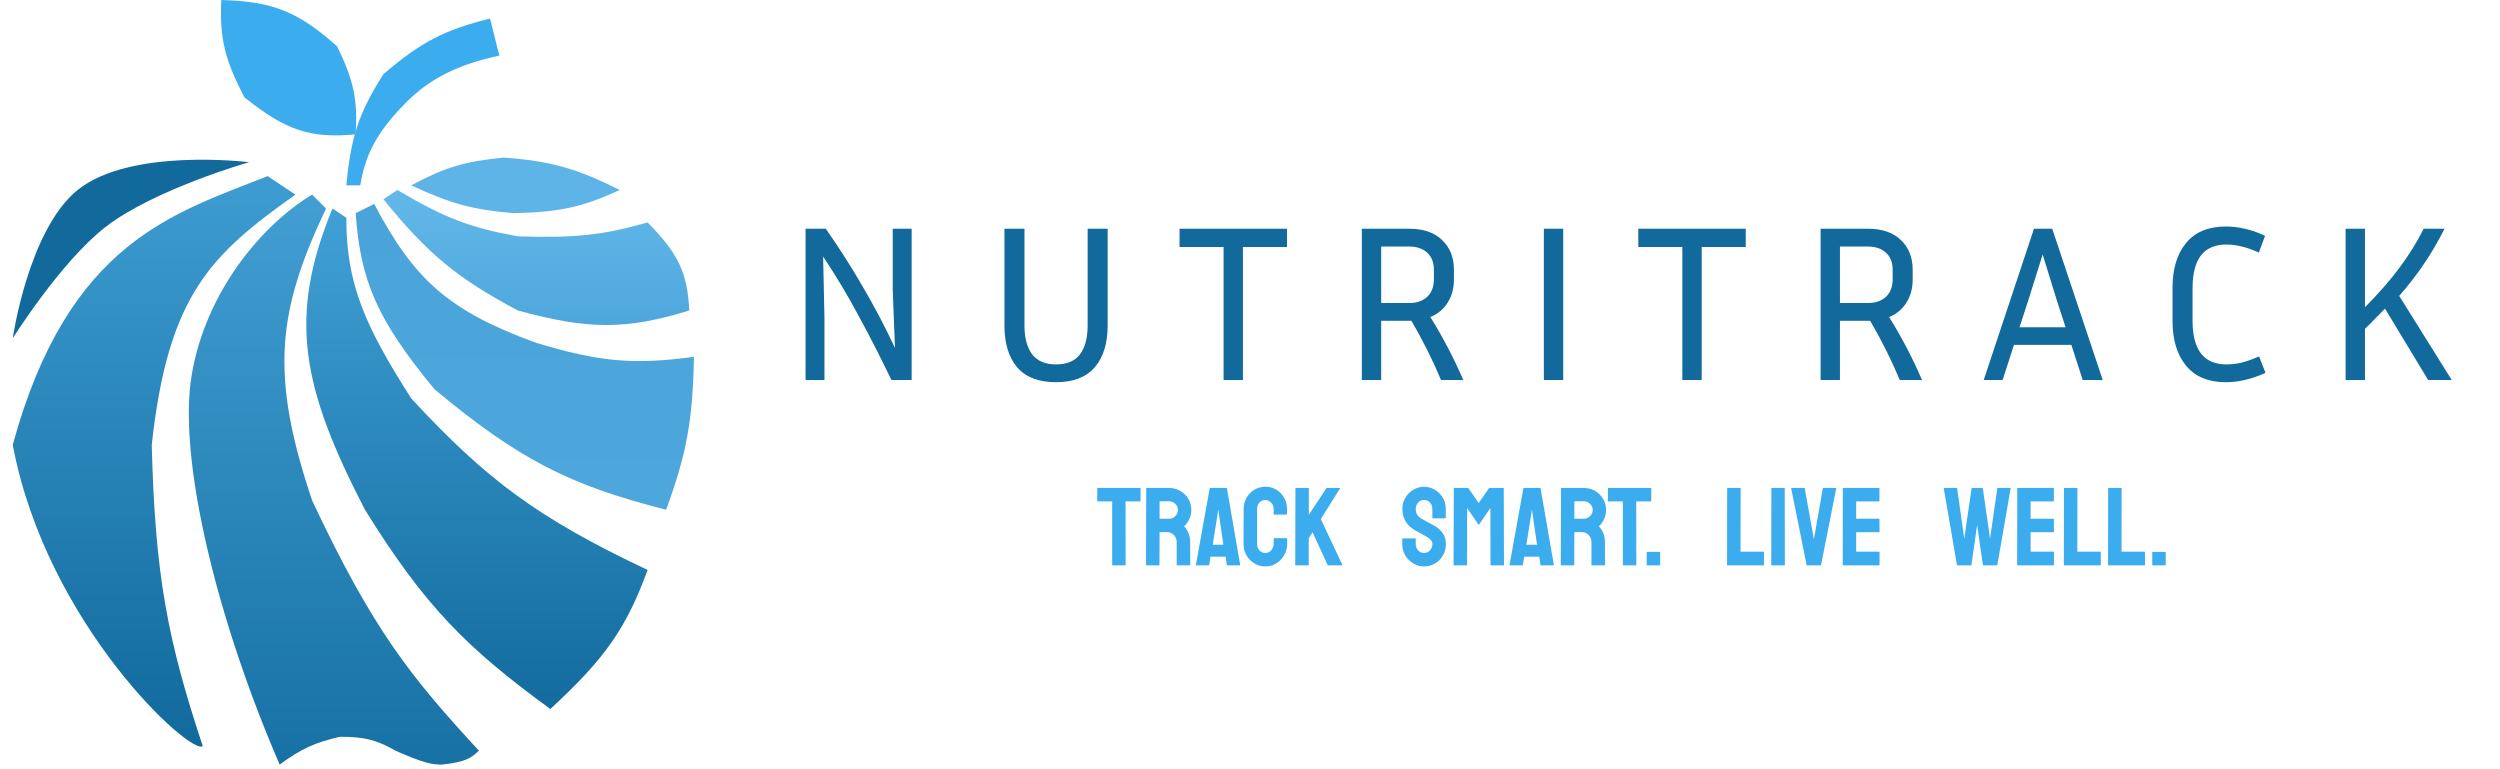 <svg width="26" height="8" viewBox="0 0 267 83" fill="none" xmlns="http://www.w3.org/2000/svg">
<path d="M120.035 61H118.682C118.646 61 118.629 60.98 118.629 60.941V54.098H117.07C117.031 54.098 117.012 54.078 117.012 54.039L117.023 52.697C117.023 52.666 117.039 52.65 117.07 52.65H121.629C121.672 52.65 121.693 52.666 121.693 52.697V54.039C121.693 54.078 121.678 54.098 121.646 54.098H120.07L120.082 60.941C120.082 60.98 120.066 61 120.035 61ZM123.686 61H122.326C122.295 61 122.279 60.98 122.279 60.941L122.303 52.697C122.303 52.666 122.318 52.65 122.35 52.65H124.775C125.209 52.65 125.607 52.756 125.971 52.967C126.334 53.178 126.623 53.461 126.838 53.816C127.057 54.172 127.166 54.574 127.166 55.023C127.166 55.316 127.121 55.582 127.031 55.82C126.941 56.059 126.836 56.26 126.715 56.424C126.598 56.588 126.49 56.709 126.393 56.787C126.826 57.268 127.043 57.832 127.043 58.48L127.055 60.941C127.055 60.98 127.035 61 126.996 61H125.637C125.605 61 125.59 60.988 125.59 60.965V58.48C125.59 58.191 125.488 57.941 125.285 57.73C125.082 57.52 124.832 57.414 124.535 57.414H123.744L123.732 60.941C123.732 60.98 123.717 61 123.686 61ZM124.775 54.086H123.744V55.973H124.775C125.021 55.973 125.24 55.881 125.432 55.697C125.627 55.514 125.725 55.289 125.725 55.023C125.725 54.77 125.631 54.551 125.443 54.367C125.256 54.18 125.033 54.086 124.775 54.086ZM127.664 60.941L129.152 52.697C129.16 52.666 129.18 52.65 129.211 52.65H130.951C130.982 52.65 131.002 52.666 131.01 52.697L132.439 60.941C132.443 60.98 132.428 61 132.393 61H131.062C131.023 61 131.002 60.98 130.998 60.941L130.869 60.062H129.234L129.105 60.941C129.102 60.98 129.082 61 129.047 61H127.711C127.68 61 127.664 60.98 127.664 60.941ZM130.014 55.41L129.475 58.779H130.629L130.137 55.41L130.066 54.965L130.014 55.41ZM135.152 61.117C134.719 61.117 134.322 61.008 133.963 60.789C133.607 60.57 133.324 60.277 133.113 59.91C132.906 59.539 132.803 59.127 132.803 58.674L132.814 54.93C132.814 54.484 132.916 54.082 133.119 53.723C133.322 53.359 133.602 53.068 133.957 52.85C134.316 52.627 134.715 52.516 135.152 52.516C135.598 52.516 135.994 52.623 136.342 52.838C136.693 53.053 136.973 53.344 137.18 53.711C137.391 54.074 137.496 54.48 137.496 54.93V55.48C137.496 55.512 137.48 55.527 137.449 55.527H136.102C136.07 55.527 136.055 55.512 136.055 55.48V54.93C136.055 54.664 135.969 54.435 135.797 54.244C135.625 54.053 135.41 53.957 135.152 53.957C134.867 53.957 134.648 54.055 134.496 54.25C134.344 54.445 134.268 54.672 134.268 54.93V58.674C134.268 58.967 134.354 59.207 134.525 59.395C134.697 59.578 134.906 59.67 135.152 59.67C135.41 59.67 135.625 59.568 135.797 59.365C135.969 59.158 136.055 58.928 136.055 58.674V58.117C136.055 58.086 136.07 58.07 136.102 58.07H137.461C137.492 58.07 137.508 58.086 137.508 58.117V58.674C137.508 59.123 137.402 59.533 137.191 59.904C136.977 60.272 136.693 60.566 136.342 60.789C135.99 61.008 135.594 61.117 135.152 61.117ZM139.787 61H138.428C138.396 61 138.381 60.98 138.381 60.941L138.404 52.709C138.404 52.67 138.42 52.65 138.451 52.65H139.799C139.83 52.65 139.846 52.67 139.846 52.709V55.551L141.727 52.697C141.758 52.666 141.787 52.65 141.814 52.65H143.191C143.227 52.65 143.234 52.666 143.215 52.697L141.141 56.008L143.467 60.953C143.486 60.984 143.467 61 143.408 61H141.943C141.904 61 141.881 60.984 141.873 60.953L140.25 57.426L139.834 58.082V60.941C139.834 60.98 139.818 61 139.787 61ZM152.279 61.117C151.854 61.117 151.461 61.008 151.102 60.789C150.746 60.57 150.461 60.279 150.246 59.916C150.035 59.549 149.93 59.147 149.93 58.709V58.158C149.93 58.115 149.949 58.094 149.988 58.094H151.336C151.367 58.094 151.383 58.115 151.383 58.158V58.709C151.383 58.971 151.471 59.197 151.646 59.389C151.822 59.576 152.033 59.67 152.279 59.67C152.529 59.67 152.742 59.574 152.918 59.383C153.094 59.188 153.182 58.963 153.182 58.709C153.182 58.416 152.99 58.16 152.607 57.941C152.545 57.902 152.463 57.855 152.361 57.801C152.264 57.742 152.146 57.676 152.01 57.602C151.873 57.527 151.74 57.455 151.611 57.385C151.482 57.31 151.357 57.24 151.236 57.174C150.799 56.916 150.473 56.594 150.258 56.207C150.047 55.816 149.941 55.379 149.941 54.895C149.941 54.449 150.051 54.047 150.27 53.688C150.488 53.332 150.773 53.051 151.125 52.844C151.48 52.633 151.865 52.527 152.279 52.527C152.705 52.527 153.096 52.633 153.451 52.844C153.807 53.059 154.09 53.344 154.301 53.699C154.516 54.055 154.623 54.453 154.623 54.895V55.879C154.623 55.91 154.607 55.926 154.576 55.926H153.229C153.197 55.926 153.182 55.91 153.182 55.879L153.17 54.895C153.17 54.613 153.082 54.385 152.906 54.209C152.73 54.033 152.521 53.945 152.279 53.945C152.033 53.945 151.822 54.039 151.646 54.227C151.471 54.414 151.383 54.637 151.383 54.895C151.383 55.156 151.438 55.375 151.547 55.551C151.66 55.727 151.865 55.895 152.162 56.055C152.193 56.07 152.266 56.109 152.379 56.172C152.492 56.234 152.617 56.305 152.754 56.383C152.895 56.457 153.021 56.525 153.135 56.588C153.248 56.647 153.316 56.682 153.34 56.693C153.738 56.916 154.053 57.19 154.283 57.514C154.518 57.838 154.635 58.236 154.635 58.709C154.635 59.166 154.529 59.576 154.318 59.94C154.104 60.303 153.818 60.59 153.463 60.801C153.107 61.012 152.713 61.117 152.279 61.117ZM156.873 61H155.514C155.482 61 155.467 60.98 155.467 60.941L155.49 52.697C155.49 52.666 155.506 52.65 155.537 52.65H157.002C157.033 52.65 157.061 52.666 157.084 52.697L158.18 54.279L159.27 52.697C159.293 52.666 159.322 52.65 159.357 52.65H160.828C160.863 52.65 160.881 52.666 160.881 52.697L160.904 60.941C160.904 60.98 160.889 61 160.857 61H159.498C159.467 61 159.451 60.98 159.451 60.941L159.439 54.818L158.18 56.647L156.932 54.818L156.92 60.941C156.92 60.98 156.904 61 156.873 61ZM161.508 60.941L162.996 52.697C163.004 52.666 163.023 52.65 163.055 52.65H164.795C164.826 52.65 164.846 52.666 164.854 52.697L166.283 60.941C166.287 60.98 166.271 61 166.236 61H164.906C164.867 61 164.846 60.98 164.842 60.941L164.713 60.062H163.078L162.949 60.941C162.945 60.98 162.926 61 162.891 61H161.555C161.523 61 161.508 60.98 161.508 60.941ZM163.857 55.41L163.318 58.779H164.473L163.98 55.41L163.91 54.965L163.857 55.41ZM168.439 61H167.08C167.049 61 167.033 60.98 167.033 60.941L167.057 52.697C167.057 52.666 167.072 52.65 167.104 52.65H169.529C169.963 52.65 170.361 52.756 170.725 52.967C171.088 53.178 171.377 53.461 171.592 53.816C171.811 54.172 171.92 54.574 171.92 55.023C171.92 55.316 171.875 55.582 171.785 55.82C171.695 56.059 171.59 56.26 171.469 56.424C171.352 56.588 171.244 56.709 171.146 56.787C171.58 57.268 171.797 57.832 171.797 58.48L171.809 60.941C171.809 60.98 171.789 61 171.75 61H170.391C170.359 61 170.344 60.988 170.344 60.965V58.48C170.344 58.191 170.242 57.941 170.039 57.73C169.836 57.52 169.586 57.414 169.289 57.414H168.498L168.486 60.941C168.486 60.98 168.471 61 168.439 61ZM169.529 54.086H168.498V55.973H169.529C169.775 55.973 169.994 55.881 170.186 55.697C170.381 55.514 170.479 55.289 170.479 55.023C170.479 54.77 170.385 54.551 170.197 54.367C170.01 54.18 169.787 54.086 169.529 54.086ZM175.137 61H173.783C173.748 61 173.73 60.98 173.73 60.941V54.098H172.172C172.133 54.098 172.113 54.078 172.113 54.039L172.125 52.697C172.125 52.666 172.141 52.65 172.172 52.65H176.73C176.773 52.65 176.795 52.666 176.795 52.697V54.039C176.795 54.078 176.779 54.098 176.748 54.098H175.172L175.184 60.941C175.184 60.98 175.168 61 175.137 61ZM177.709 61H176.35C176.318 61 176.303 60.984 176.303 60.953V59.594C176.303 59.562 176.318 59.547 176.35 59.547H177.709C177.74 59.547 177.756 59.562 177.756 59.594V60.953C177.756 60.984 177.74 61 177.709 61ZM188.9 61H185.021C184.99 61 184.975 60.98 184.975 60.941L184.986 52.709C184.986 52.67 185.006 52.65 185.045 52.65H186.381C186.42 52.65 186.439 52.67 186.439 52.709L186.428 59.523H188.9C188.939 59.523 188.959 59.543 188.959 59.582V60.941C188.959 60.98 188.939 61 188.9 61ZM191.162 61H189.803C189.764 61 189.744 60.98 189.744 60.941L189.756 52.697C189.756 52.666 189.771 52.65 189.803 52.65H191.15C191.182 52.65 191.197 52.666 191.197 52.697L191.209 60.941C191.209 60.98 191.193 61 191.162 61ZM195.064 61H193.611C193.576 61 193.557 60.98 193.553 60.941L191.895 52.697C191.887 52.666 191.902 52.65 191.941 52.65H193.301C193.332 52.65 193.352 52.666 193.359 52.697L194.344 58.193L195.305 52.697C195.312 52.666 195.332 52.65 195.363 52.65H196.705C196.748 52.65 196.764 52.666 196.752 52.697L195.123 60.941C195.119 60.98 195.1 61 195.064 61ZM201.381 61H197.502C197.471 61 197.455 60.98 197.455 60.941L197.467 52.697C197.467 52.666 197.482 52.65 197.514 52.65H201.369C201.4 52.65 201.416 52.67 201.416 52.709V54.051C201.416 54.082 201.4 54.098 201.369 54.098H198.908V55.973H201.369C201.4 55.973 201.416 55.988 201.416 56.02L201.428 57.379C201.428 57.41 201.412 57.426 201.381 57.426H198.908V59.523H201.381C201.412 59.523 201.428 59.543 201.428 59.582V60.953C201.428 60.984 201.412 61 201.381 61ZM211.289 61H209.836C209.801 61 209.781 60.98 209.777 60.941L208.359 52.697C208.352 52.666 208.363 52.65 208.395 52.65H209.742C209.773 52.65 209.793 52.666 209.801 52.697L210.568 58.117L211.359 52.697C211.367 52.666 211.391 52.65 211.43 52.65H212.514C212.545 52.65 212.564 52.666 212.572 52.697L213.352 58.117L214.131 52.697C214.139 52.666 214.158 52.65 214.189 52.65H215.525C215.564 52.65 215.58 52.666 215.572 52.697L214.143 60.941C214.139 60.957 214.127 60.971 214.107 60.982L214.084 61H212.631C212.607 61 212.588 60.98 212.572 60.941L211.957 56.635L211.348 60.941C211.344 60.98 211.324 61 211.289 61ZM220.201 61H216.322C216.291 61 216.275 60.98 216.275 60.941L216.287 52.697C216.287 52.666 216.303 52.65 216.334 52.65H220.189C220.221 52.65 220.236 52.67 220.236 52.709V54.051C220.236 54.082 220.221 54.098 220.189 54.098H217.729V55.973H220.189C220.221 55.973 220.236 55.988 220.236 56.02L220.248 57.379C220.248 57.41 220.232 57.426 220.201 57.426H217.729V59.523H220.201C220.232 59.523 220.248 59.543 220.248 59.582V60.953C220.248 60.984 220.232 61 220.201 61ZM225.24 61H221.361C221.33 61 221.314 60.98 221.314 60.941L221.326 52.709C221.326 52.67 221.346 52.65 221.385 52.65H222.721C222.76 52.65 222.779 52.67 222.779 52.709L222.768 59.523H225.24C225.279 59.523 225.299 59.543 225.299 59.582V60.941C225.299 60.98 225.279 61 225.24 61ZM230.01 61H226.131C226.1 61 226.084 60.98 226.084 60.941L226.096 52.709C226.096 52.67 226.115 52.65 226.154 52.65H227.49C227.529 52.65 227.549 52.67 227.549 52.709L227.537 59.523H230.01C230.049 59.523 230.068 59.543 230.068 59.582V60.941C230.068 60.98 230.049 61 230.01 61ZM232.26 61H230.9C230.869 61 230.854 60.984 230.854 60.953V59.594C230.854 59.562 230.869 59.547 230.9 59.547H232.26C232.291 59.547 232.307 59.562 232.307 59.594V60.953C232.307 60.984 232.291 61 232.26 61Z" fill="#3BACED"/>
<path d="M25 10.5C22.851 6.4 22.32 4.101 22.5 0C27.961 0.163 30.722 1.182 35 5C36.81 8.715 37.231 10.795 37 14.5C32.179 14.935 29.545 14.151 25 10.5Z" fill="#3BACED"/>
<path d="M36 20H37.5C38 17 39 14.5 42.5 11C45 8.5 48.022 6.951 52.5 6L51.5 2C46.672 3.207 44.135 4.456 40 8C37.344 12.167 36.474 14.796 36 20Z" fill="#3BACED"/>
<path d="M53 17C48.767 17.413 46.577 18.064 43 20C47.237 21.981 49.646 22.627 54 23C58.958 22.905 61.473 22.354 65.5 20.5C60.788 18.146 58.051 17.386 53 17Z" fill="#5FB4E7"/>
<path d="M54.5 33.5C47.984 30.031 44.795 27.424 40 21.5L41.5 20.5C46.491 23.461 49.335 24.576 54.5 25.5C60.597 25.7 63.673 25.384 68.5 24C71.779 27.318 72.796 29.39 73 33.5C66.166 35.598 62.115 35.589 54.5 33.5Z" fill="url(#paint0_linear_1_16)"/>
<path d="M45.5 42C39.27 34.435 37.518 30.281 37 23L39 22C43.303 30.173 47.028 33.554 56.5 37C63.132 38.991 66.854 39.411 73.5 38.5C73.378 45.386 72.702 48.99 70.5 55C60.011 52.35 54.539 49.511 45.5 42Z" fill="url(#paint1_linear_1_16)"/>
<path d="M36 23.5L34.5 22.5C29.675 34.208 31.157 41.757 38.004 55C44.44 65.38 48.949 69.899 58.004 76.5C64.013 70.978 66.227 67.679 68.504 61.5C56.673 55.905 51.152 51.801 43.004 43C38.082 35.291 35.956 30.653 36 23.5Z" fill="url(#paint2_linear_1_16)"/>
<path d="M32.302 21L33.802 22.5C28.539 33.613 27.729 40.388 32.302 54C38.847 67.927 42.909 72.994 50.302 81C49.457 81.8 48.879 82.217 46.302 82.5C45.203 82.488 44.433 82.377 41.302 81C39.273 79.847 37.974 79.491 35.302 79.5C32.575 80.127 31.137 80.785 28.802 82.5C22.034 66.882 17.802 49.5 19.302 40.5C20.802 31.5 26.875 24.254 32.302 21Z" fill="url(#paint3_linear_1_16)"/>
<path d="M0 48C6 26 17.5 23 27.5 19L30.5 21C21.34 27.5 16.754 31.861 15 48C15.354 62.122 16.725 69.105 20.5 80.5C19.314 81.617 3.654 67.448 0 48Z" fill="url(#paint4_linear_1_16)"/>
<path d="M7 20.5C1.692 24.782 0 36.5 0 36.5C0 36.5 5.181 28.24 10 24.5C15.247 20.428 25.5 17.5 25.5 17.5C25.5 17.5 12.697 15.905 7 20.5Z" fill="#11699C"/>
<path d="M85.544 41V24.68H87.728C89.184 26.76 90.52 28.856 91.736 30.968C92.968 33.064 94.12 35.256 95.192 37.544L94.952 31.304V24.68H96.992V41H94.808C93.688 38.664 92.528 36.392 91.328 34.184C90.144 31.96 88.848 29.792 87.44 27.68L87.584 34.328V41H85.544ZM107.005 24.68H109.165V35.144C109.165 36.456 109.437 37.48 109.981 38.216C110.541 38.952 111.405 39.32 112.573 39.32C113.757 39.32 114.621 38.952 115.165 38.216C115.709 37.48 115.981 36.456 115.981 35.144V24.68H118.141V35.144C118.141 37.048 117.677 38.544 116.749 39.632C115.821 40.704 114.429 41.24 112.573 41.24C110.701 41.24 109.301 40.704 108.373 39.632C107.461 38.544 107.005 37.048 107.005 35.144V24.68ZM125.898 26.648V24.68H137.49V26.648H132.738V41H130.65V26.648H125.898ZM147.655 34.616V41H145.567V24.68H150.679C152.215 24.68 153.399 25.088 154.231 25.904C155.079 26.704 155.503 27.776 155.503 29.12V30.152C155.503 31.112 155.279 31.944 154.831 32.648C154.399 33.352 153.775 33.872 152.959 34.208C153.647 35.312 154.287 36.432 154.879 37.568C155.471 38.704 156.015 39.848 156.511 41H154.111C153.199 38.824 152.135 36.696 150.919 34.616H147.655ZM150.679 26.6H147.655V32.696H150.679C151.495 32.696 152.143 32.472 152.623 32.024C153.103 31.56 153.343 30.936 153.343 30.152V29.12C153.343 28.32 153.103 27.704 152.623 27.272C152.143 26.824 151.495 26.6 150.679 26.6ZM167.296 41H165.208V24.68H167.296V41ZM175.398 26.648V24.68H186.99V26.648H182.238V41H180.15V26.648H175.398ZM197.155 34.616V41H195.067V24.68H200.179C201.715 24.68 202.899 25.088 203.731 25.904C204.579 26.704 205.003 27.776 205.003 29.12V30.152C205.003 31.112 204.779 31.944 204.331 32.648C203.899 33.352 203.275 33.872 202.459 34.208C203.147 35.312 203.787 36.432 204.379 37.568C204.971 38.704 205.515 39.848 206.011 41H203.611C202.699 38.824 201.635 36.696 200.419 34.616H197.155ZM200.179 26.6H197.155V32.696H200.179C200.995 32.696 201.643 32.472 202.123 32.024C202.603 31.56 202.843 30.936 202.843 30.152V29.12C202.843 28.32 202.603 27.704 202.123 27.272C201.643 26.824 200.995 26.6 200.179 26.6ZM223.348 41L222.124 37.208H215.932L214.708 41H212.668L218.092 24.68H220.06L225.508 41H223.348ZM217.444 32.504L216.532 35.312H221.5L220.588 32.504L219.028 27.464L217.444 32.504ZM235.202 34.64C235.202 36.144 235.498 37.304 236.09 38.12C236.698 38.92 237.626 39.32 238.874 39.32C239.418 39.32 239.954 39.256 240.482 39.128C241.01 39 241.642 38.776 242.378 38.456L243.074 40.232C242.29 40.584 241.546 40.84 240.842 41C240.138 41.16 239.458 41.24 238.802 41.24C236.914 41.24 235.482 40.648 234.506 39.464C233.53 38.28 233.042 36.672 233.042 34.64V31.04C233.042 29.008 233.53 27.4 234.506 26.216C235.482 25.032 236.914 24.44 238.802 24.44C239.458 24.44 240.138 24.52 240.842 24.68C241.562 24.84 242.29 25.096 243.026 25.448L242.354 27.248C241.058 26.672 239.898 26.384 238.874 26.384C237.626 26.384 236.698 26.784 236.09 27.584C235.498 28.384 235.202 29.536 235.202 31.04V34.64ZM260.62 41L255.964 33.296C255.628 33.648 255.276 34.008 254.908 34.376C254.556 34.744 254.188 35.112 253.804 35.48V41H251.716V24.68H253.804V33.152C255.308 31.632 256.564 30.192 257.572 28.832C258.58 27.472 259.436 26.088 260.14 24.68H262.396C261.676 26.088 260.924 27.368 260.14 28.52C259.372 29.656 258.492 30.792 257.5 31.928L263.164 41H260.62Z" fill="#11699C"/>
<defs>
<linearGradient id="paint0_linear_1_16" x1="56.5" y1="20.5" x2="56.5" y2="35.07" gradientUnits="userSpaceOnUse">
<stop stop-color="#63B8EA"/>
<stop offset="1" stop-color="#4EA7DC"/>
</linearGradient>
<linearGradient id="paint1_linear_1_16" x1="55.25" y1="22" x2="55.25" y2="55" gradientUnits="userSpaceOnUse">
<stop stop-color="#4AA4D9"/>
<stop offset="1" stop-color="#4EA7DC"/>
</linearGradient>
<linearGradient id="paint2_linear_1_16" x1="50.252" y1="23" x2="50.252" y2="76.5" gradientUnits="userSpaceOnUse">
<stop stop-color="#40A0D5"/>
<stop offset="1" stop-color="#136B9E"/>
</linearGradient>
<linearGradient id="paint3_linear_1_16" x1="34.651" y1="21" x2="34.651" y2="82.5" gradientUnits="userSpaceOnUse">
<stop stop-color="#429ED3"/>
<stop offset="1" stop-color="#1771A4"/>
</linearGradient>
<linearGradient id="paint4_linear_1_16" x1="15.25" y1="19" x2="15.25" y2="80.562" gradientUnits="userSpaceOnUse">
<stop stop-color="#3D9CD1"/>
<stop offset="1" stop-color="#11699C"/>
</linearGradient>
</defs>
</svg>
